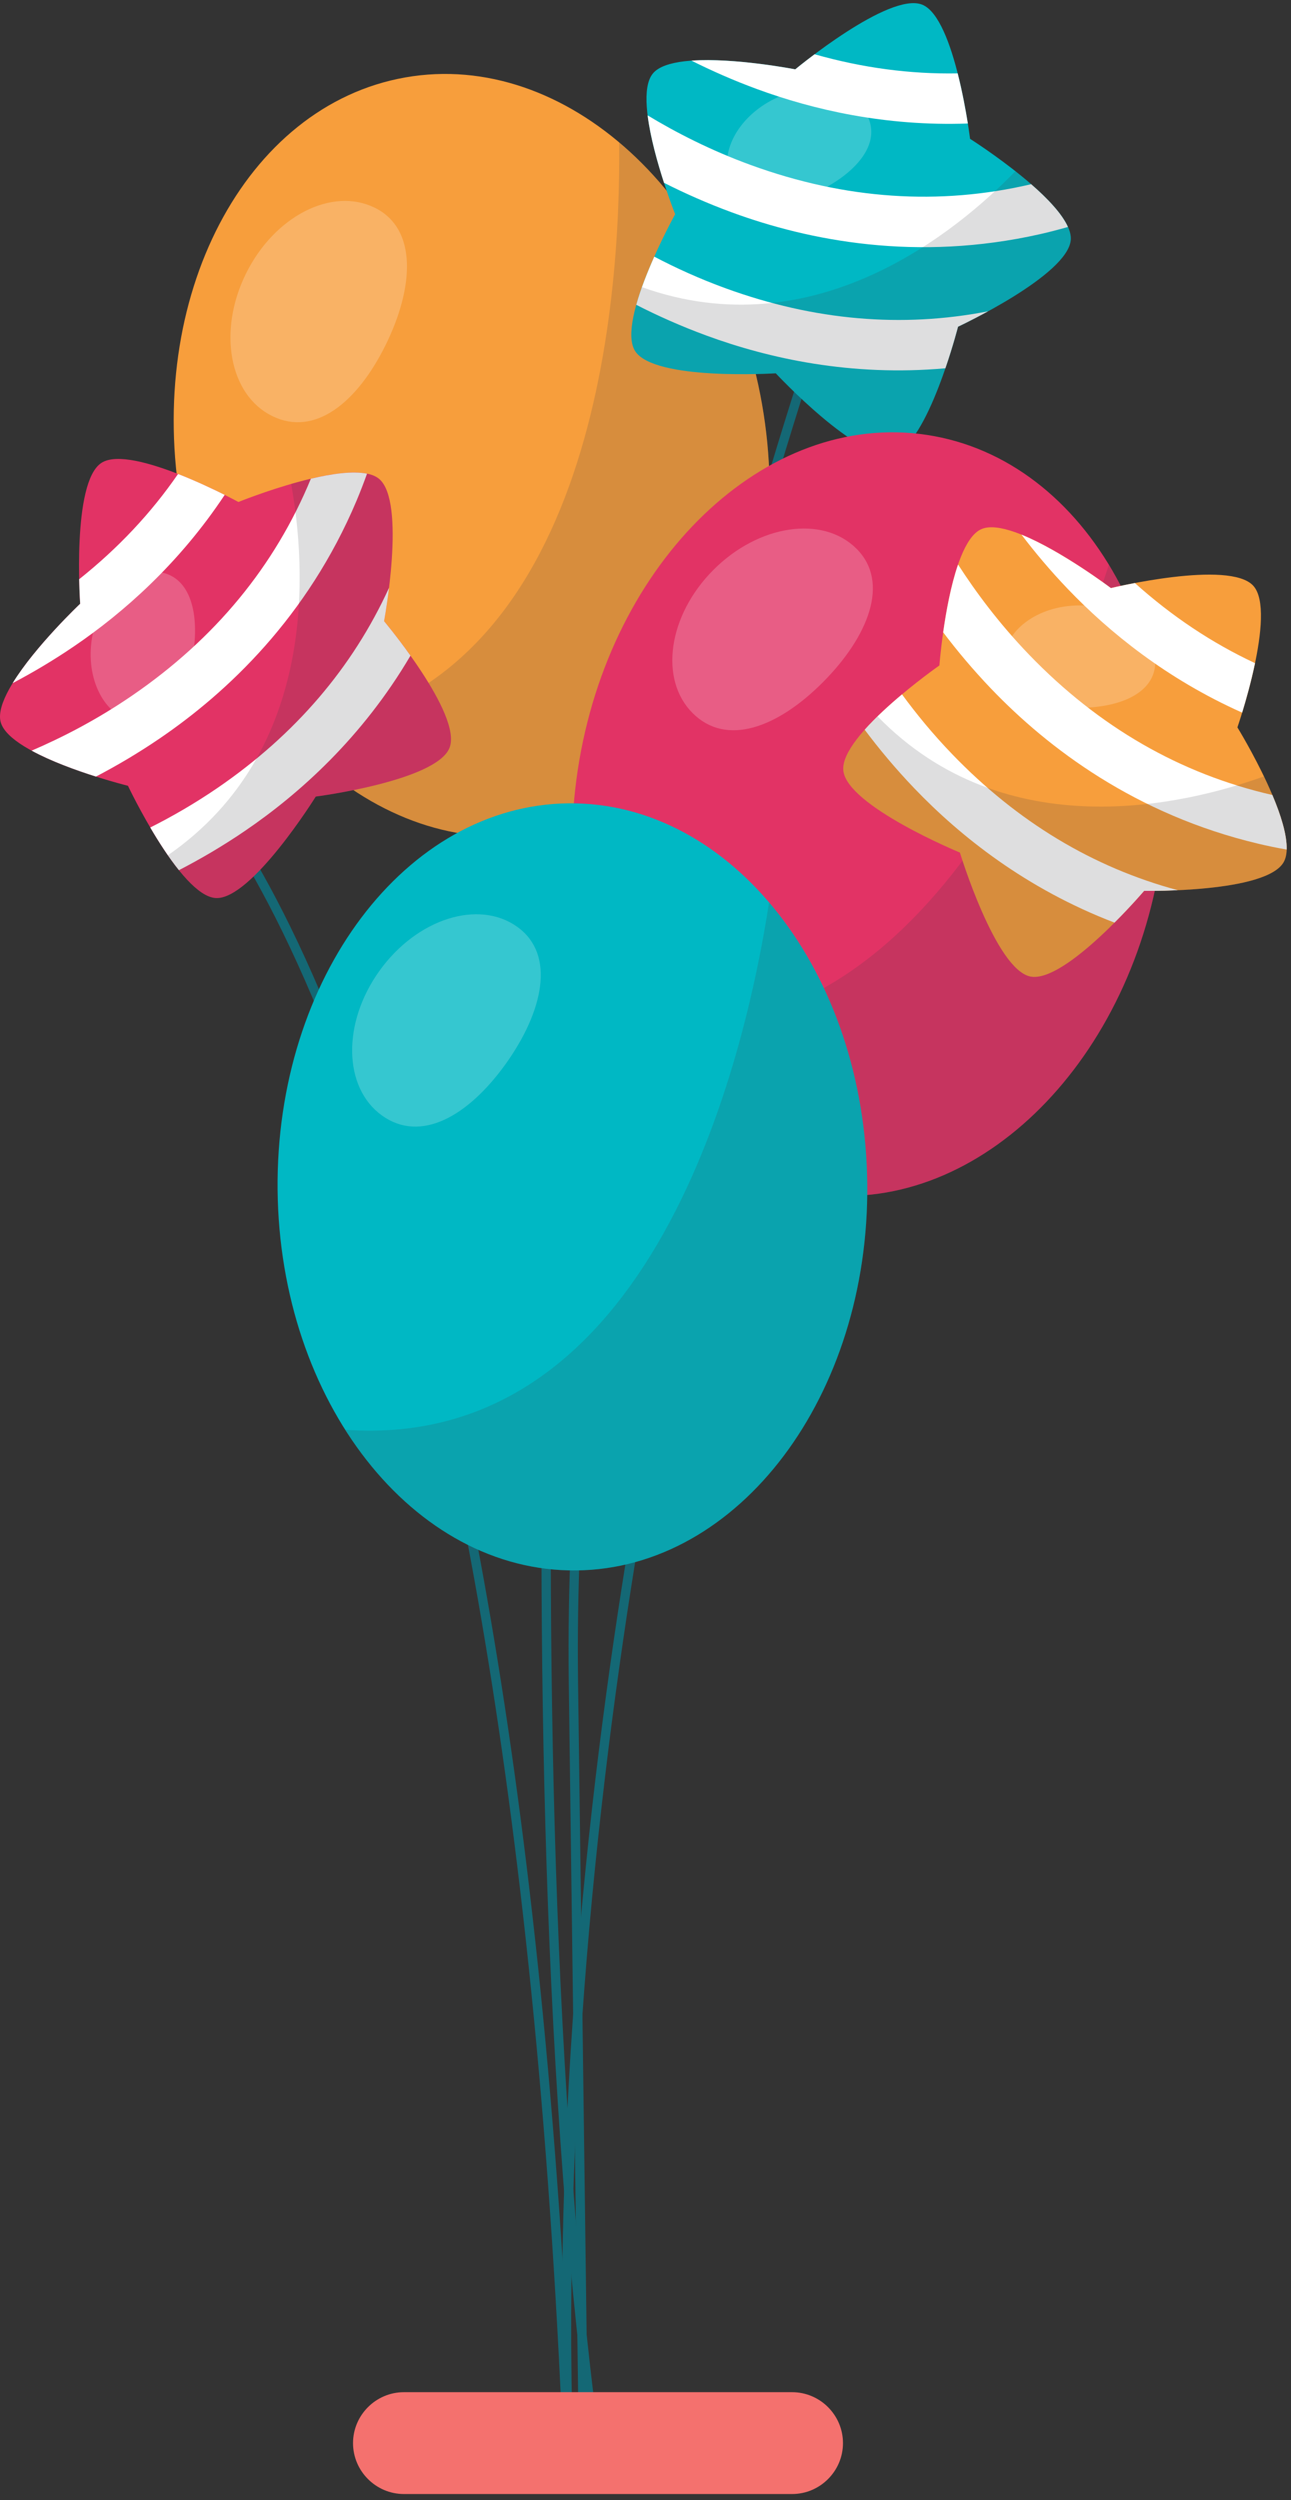 <?xml version="1.0" encoding="UTF-8"?>
<svg width="139px" height="269px" viewBox="0 0 139 269" version="1.1" xmlns="http://www.w3.org/2000/svg" xmlns:xlink="http://www.w3.org/1999/xlink">
    <rect x="0" y="0" width="139" height="269" fill="#333333" stroke="none"/>
    <!-- Generator: Sketch 53.1 (72631) - https://sketchapp.com -->
    <title>Group 59Balloons</title>
    <desc>Created with Sketch.</desc>
    <g id="Page-1" stroke="none" stroke-width="1" fill="none" fill-rule="evenodd">
        <g id="Desktop-HD" transform="translate(-188, -2415)">
            <g id="Group-59" transform="translate(188, 2415.338)">
                <path d="M78.92,115.829 C78.92,115.829 58.798,184.881 61.196,263.055" id="Stroke-161" stroke="#146875"></path>
                <path d="M62.568,59.167 C62.568,59.167 53.196,180.937 64.006,262.122" id="Stroke-163" stroke="#146875"></path>
                <path d="M82.046,43.148 C85.996,65.595 75.192,86.25 57.924,89.292 C40.653,92.325 23.459,76.587 19.512,54.137 C15.571,31.688 26.369,11.03 43.638,7.993 C60.91,4.957 78.1,20.698 82.046,43.148" id="Fill-165" fill="#F79E3C"></path>
                <path d="M82.046,43.148 C79.962,31.301 74.188,21.322 66.663,14.989 C66.855,32.06 64.038,75.31 30.928,78.427 C38.28,86.652 48.088,91.016 57.924,89.292 C75.192,86.25 85.996,65.595 82.046,43.148" id="Fill-167" fill="#414042" opacity="0.168"></path>
                <path d="M41.515,36.792 C38.457,42.981 33.891,46.694 29.292,44.419 C24.679,42.141 23.426,35.283 26.485,29.098 C29.543,22.911 35.756,19.74 40.361,22.019 C44.966,24.296 44.572,30.607 41.515,36.792" id="Fill-169" fill="#FFFFFF" opacity="0.21"></path>
                <path d="M96.013,12.995 C96.013,12.995 60.791,102.121 61.735,180.345 L62.81,262.122" id="Stroke-171" stroke="#146875"></path>
                <path d="M99.287,0.161 C102.85,1.577 104.445,14.6 104.445,14.6 C104.445,14.6 115.533,21.617 115.289,25.443 C115.044,29.27 103.149,34.814 103.149,34.814 C103.149,34.814 99.902,47.525 96.187,48.475 C92.474,49.426 83.525,39.827 83.525,39.827 C83.525,39.827 70.43,40.666 68.38,37.43 C66.331,34.188 72.694,22.711 72.694,22.711 C72.694,22.711 67.848,10.517 70.297,7.567 C72.743,4.615 85.623,7.123 85.623,7.123 C85.623,7.123 95.723,-1.253 99.287,0.161" id="Fill-173" fill="#00B8C4"></path>
                <path d="M81.512,9.25 C87.547,11.467 95.325,13.27 104.207,12.951 C103.99,11.603 103.628,9.594 103.112,7.558 C98.009,7.651 92.868,6.966 87.702,5.501 C86.446,6.44 85.623,7.123 85.623,7.123 C85.623,7.123 79.09,5.852 74.447,6.187 C76.587,7.259 78.948,8.309 81.512,9.25" id="Fill-175" fill="#FFFFFF"></path>
                <path d="M80.871,17.431 C76.494,15.839 72.725,13.889 69.729,12.076 C70.024,14.456 70.804,17.216 71.493,19.331 C73.693,20.445 76.132,21.533 78.789,22.511 C87.104,25.563 98.718,27.853 111.98,24.856 C112.971,24.633 113.975,24.368 114.984,24.084 C114.345,22.653 112.77,21 111.023,19.482 C101.128,21.801 91.036,21.124 80.871,17.431" id="Fill-177" fill="#FFFFFF"></path>
                <path d="M101.788,39.287 C102.636,36.815 103.149,34.813 103.149,34.813 C103.149,34.813 104.541,34.162 106.381,33.158 C97.102,34.966 87.657,34.145 78.149,30.69 C75.309,29.658 72.726,28.476 70.444,27.277 C69.722,28.9 68.985,30.744 68.506,32.459 C70.776,33.62 73.304,34.755 76.067,35.77 C82.779,38.236 91.645,40.198 101.788,39.287" id="Fill-179" fill="#FFFFFF"></path>
                <path d="M115.289,25.443 C115.421,23.384 112.269,20.402 109.33,18.082 C103.026,24.583 87.729,37.217 69.116,30.559 C68.128,33.326 67.531,36.084 68.38,37.43 C70.43,40.665 83.525,39.827 83.525,39.827 C83.525,39.827 92.474,49.425 96.187,48.475 C99.901,47.525 103.149,34.814 103.149,34.814 C103.149,34.814 115.044,29.27 115.289,25.443" id="Fill-181" fill="#414042" opacity="0.168"></path>
                <path d="M88.109,20.254 C84.061,22.234 80.222,22.335 78.748,19.319 C77.275,16.308 79.363,12.26 83.411,10.282 C87.458,8.304 91.934,9.145 93.405,12.158 C94.88,15.173 92.157,18.278 88.109,20.254" id="Fill-183" fill="#FFFFFF" opacity="0.21"></path>
                <path d="M20.533,83.307 C20.533,83.307 54.575,116.296 60.998,260.005" id="Stroke-185" stroke="#146875"></path>
                <path d="M10.928,49.462 C14.155,47.39 25.67,53.675 25.67,53.675 C25.67,53.675 37.834,48.746 40.8,51.175 C43.767,53.605 41.35,66.499 41.35,66.499 C41.35,66.499 49.796,76.54 48.402,80.115 C47.012,83.688 33.998,85.371 33.998,85.371 C33.998,85.371 27.057,96.506 23.232,96.287 C19.403,96.068 13.778,84.212 13.778,84.212 C13.778,84.212 1.045,81.052 0.07,77.342 C-0.904,73.636 8.633,64.624 8.633,64.624 C8.633,64.624 7.703,51.534 10.928,49.462" id="Fill-187" fill="#E23365"></path>
                <path d="M7.968,69.205 C13.285,65.591 19.279,60.314 24.193,52.91 C22.971,52.3 21.126,51.423 19.171,50.659 C16.277,54.862 12.724,58.643 8.524,61.986 C8.557,63.558 8.633,64.624 8.633,64.624 C8.633,64.624 3.797,69.194 1.364,73.165 C3.485,72.049 5.71,70.74 7.968,69.205" id="Fill-189" fill="#FFFFFF"></path>
                <path d="M14.247,74.489 C10.405,77.125 6.624,79.049 3.405,80.429 C5.512,81.577 8.211,82.55 10.331,83.219 C12.518,82.08 14.823,80.73 17.163,79.139 C24.487,74.158 33.111,66.049 38.396,53.523 C38.791,52.583 39.162,51.614 39.518,50.629 C37.981,50.317 35.724,50.636 33.472,51.171 C29.595,60.563 23.168,68.375 14.247,74.489" id="Fill-191" fill="#FFFFFF"></path>
                <path d="M44.195,70.211 C42.679,68.081 41.35,66.498 41.35,66.498 C41.35,66.498 41.634,64.989 41.886,62.908 C37.953,71.503 31.786,78.705 23.442,84.425 C20.948,86.132 18.484,87.542 16.179,88.699 C17.077,90.231 18.15,91.904 19.264,93.29 C21.53,92.123 23.925,90.73 26.358,89.075 C32.272,85.051 39.029,78.988 44.195,70.211" id="Fill-193" fill="#FFFFFF"></path>
                <path d="M40.8,51.175 C39.203,49.866 34.944,50.693 31.348,51.734 C32.959,60.64 34.325,80.435 18.075,91.689 C19.749,94.103 21.643,96.195 23.231,96.287 C27.057,96.506 33.997,85.371 33.997,85.371 C33.997,85.371 47.012,83.687 48.401,80.115 C49.795,76.54 41.349,66.498 41.349,66.498 C41.349,66.498 43.767,53.604 40.8,51.175" id="Fill-195" fill="#414042" opacity="0.168"></path>
                <path d="M20.757,70.25 C20.008,74.693 17.855,77.873 14.546,77.316 C11.237,76.757 9.164,72.703 9.913,68.262 C10.661,63.82 13.95,60.669 17.256,61.23 C20.567,61.787 21.506,65.807 20.757,70.25" id="Fill-197" fill="#FFFFFF" opacity="0.21"></path>
                <path d="M124.981,92.031 C121.562,114.562 104.732,130.689 87.396,128.062 C70.06,125.425 58.788,105.02 62.21,82.488 C65.64,59.955 82.465,43.824 99.8,46.457 C117.14,49.09 128.407,69.495 124.981,92.031" id="Fill-199" fill="#E23365"></path>
                <path d="M124.981,92.031 C126.787,80.137 124.499,68.84 119.39,60.434 C114.124,76.671 97.653,116.761 65.278,109.151 C69.621,119.292 77.524,126.558 87.396,128.062 C104.732,130.689 121.562,114.562 124.981,92.031" id="Fill-201" fill="#414042" opacity="0.168"></path>
                <path d="M88.599,73.07 C83.727,77.961 78.214,80.02 74.581,76.398 C70.937,72.767 71.936,65.868 76.81,60.982 C81.682,56.096 88.582,55.075 92.219,58.703 C95.857,62.33 93.469,68.186 88.599,73.07" id="Fill-203" fill="#FFFFFF" opacity="0.21"></path>
                <path d="M134.94,62.689 C137.519,65.525 133.23,77.926 133.23,77.926 C133.23,77.926 140.108,89.103 138.208,92.43 C136.306,95.76 123.185,95.513 123.185,95.513 C123.185,95.513 114.683,105.507 110.929,104.729 C107.176,103.946 103.354,91.394 103.354,91.394 C103.354,91.394 91.222,86.396 90.803,82.587 C90.385,78.775 101.144,71.262 101.144,71.262 C101.144,71.262 102.148,58.179 105.645,56.603 C109.139,55.027 119.607,62.938 119.607,62.938 C119.607,62.938 132.36,59.851 134.94,62.689" id="Fill-205" fill="#F79E3C"></path>
                <path d="M114.98,63.044 C119.427,67.687 125.622,72.722 133.739,76.338 C134.139,75.033 134.696,73.073 135.127,71.015 C130.503,68.855 126.185,65.981 122.189,62.395 C120.648,62.689 119.607,62.939 119.607,62.939 C119.607,62.939 114.297,58.93 109.98,57.188 C111.43,59.091 113.089,61.073 114.98,63.044" id="Fill-207" fill="#FFFFFF"></path>
                <path d="M110.809,70.112 C107.576,66.758 105.049,63.351 103.153,60.404 C102.371,62.672 101.861,65.497 101.55,67.698 C103.038,69.667 104.75,71.714 106.707,73.76 C112.835,80.155 122.263,87.314 135.493,90.448 C136.481,90.685 137.499,90.889 138.531,91.074 C138.585,89.509 137.897,87.333 136.994,85.201 C127.086,82.937 118.317,77.896 110.809,70.112" id="Fill-209" fill="#FFFFFF"></path>
                <path d="M119.995,98.934 C121.844,97.087 123.185,95.514 123.185,95.514 C123.185,95.514 124.721,95.542 126.816,95.447 C117.686,92.996 109.561,88.108 102.537,80.827 C100.44,78.654 98.641,76.456 97.117,74.373 C95.755,75.515 94.283,76.85 93.1,78.178 C94.628,80.219 96.401,82.351 98.435,84.475 C103.382,89.641 110.484,95.299 119.995,98.934" id="Fill-211" fill="#FFFFFF"></path>
                <path d="M138.207,92.431 C139.23,90.638 137.708,86.577 136.086,83.202 C127.57,86.27 108.275,90.9 94.483,76.74 C92.379,78.793 90.63,81.007 90.802,82.587 C91.222,86.397 103.354,91.395 103.354,91.395 C103.354,91.395 107.176,103.947 110.928,104.73 C114.683,105.508 123.185,95.514 123.185,95.514 C123.185,95.514 136.306,95.761 138.207,92.431" id="Fill-213" fill="#414042" opacity="0.168"></path>
                <path d="M116.072,75.828 C111.566,75.828 108.071,74.231 108.073,70.875 C108.074,67.521 111.727,64.802 116.233,64.804 C120.738,64.806 124.389,67.528 124.387,70.881 C124.385,74.237 120.577,75.832 116.072,75.828" id="Fill-215" fill="#FFFFFF" opacity="0.21"></path>
                <path d="M93.376,127.056 C93.605,149.845 79.57,168.458 62.037,168.636 C44.503,168.806 30.113,150.467 29.888,127.677 C29.67,104.882 43.699,86.272 61.231,86.097 C78.769,85.923 93.153,104.265 93.376,127.056" id="Fill-217" fill="#00B8C4"></path>
                <path d="M93.376,127.056 C93.258,115.026 89.193,104.241 82.804,96.76 C80.202,113.633 70.355,155.841 37.18,153.504 C43.089,162.821 52.053,168.728 62.037,168.636 C79.57,168.458 93.605,149.845 93.376,127.056" id="Fill-219" fill="#414042" opacity="0.168"></path>
                <path d="M54.432,114.16 C50.403,119.766 45.291,122.681 41.125,119.687 C36.948,116.684 36.831,109.716 40.861,104.112 C44.888,98.508 51.536,96.399 55.707,99.398 C59.878,102.397 58.456,108.56 54.432,114.16" id="Fill-221" fill="#FFFFFF" opacity="0.21"></path>
                <path d="M85.283,268.013 L43.49,268.013 C40.476,268.013 38.01,265.547 38.01,262.534 L38.01,262.534 C38.01,259.52 40.476,257.054 43.49,257.054 L85.283,257.054 C88.297,257.054 90.762,259.52 90.762,262.534 L90.762,262.534 C90.762,265.547 88.297,268.013 85.283,268.013" id="Fill-223" fill="#F4716E"></path>
            </g>
        </g>
    </g>
</svg>